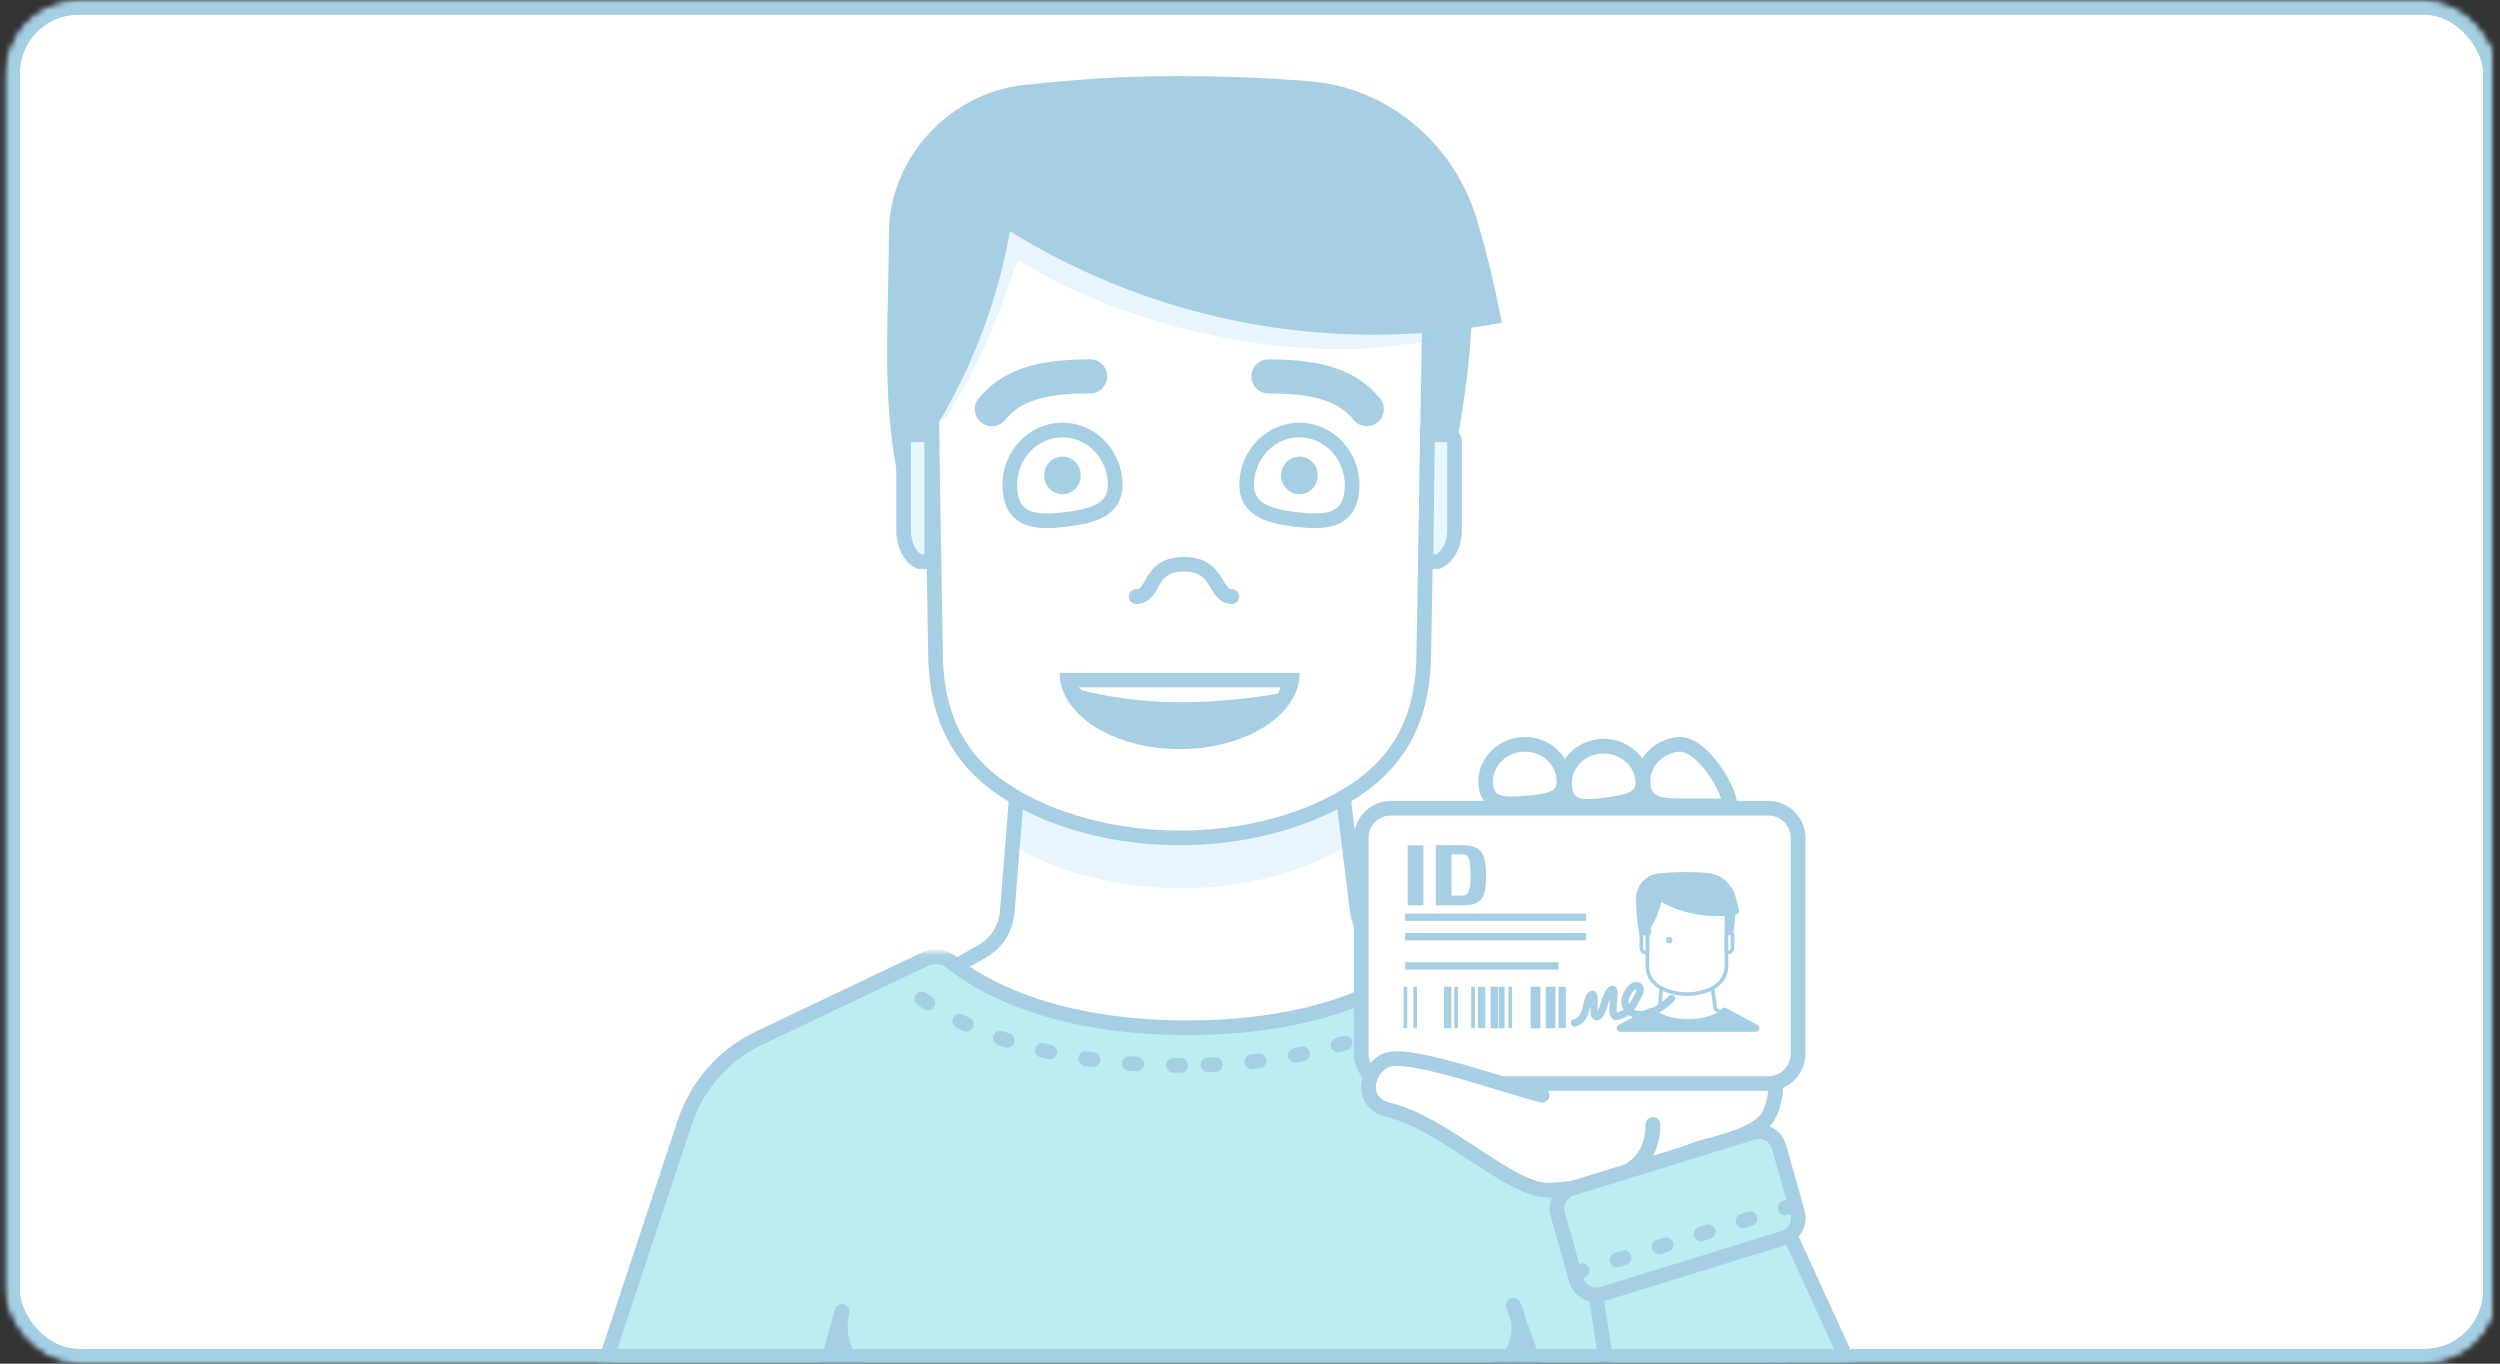 <?xml version="1.0" encoding="UTF-8" standalone="no"?>
<svg width="341px" height="186px" viewBox="0 0 341 186" version="1.1" xmlns="http://www.w3.org/2000/svg" xmlns:xlink="http://www.w3.org/1999/xlink">
    <rect x="0" y="0" width="341" height="186" fill="#333333" stroke="none"/>
    <!-- Generator: Sketch 3.8.2 (29753) - http://www.bohemiancoding.com/sketch -->
    <title>sample-selfie-card</title>
    <desc>Created with Sketch.</desc>
    <defs>
        <rect id="path-1" x="0.701" y="0" width="340" height="186" rx="10"></rect>
        <mask id="mask-2" maskContentUnits="userSpaceOnUse" maskUnits="objectBoundingBox" x="0" y="0" width="340" height="186" fill="white">
            <use xlink:href="#path-1"></use>
        </mask>
        <mask id="mask-4" maskContentUnits="userSpaceOnUse" maskUnits="objectBoundingBox" x="0" y="0" width="340" height="186" fill="white">
            <use xlink:href="#path-1"></use>
        </mask>
        <polygon id="path-5" points="167.105 56.771 0.414 56.771 0.414 0.076 167.105 0.076"></polygon>
        <polygon id="path-7" points="167.105 56.771 0.414 56.771 0.414 0.076 167.105 0.076"></polygon>
        <polygon id="path-9" points="0.441 26.732 39.02 26.732 39.02 0.683 0.441 0.683"></polygon>
        <polygon id="path-11" points="0.441 26.732 39.02 26.732 39.02 0.683 0.441 0.683"></polygon>
        <rect id="path-13" x="0.701" y="0" width="340" height="186" rx="10"></rect>
        <mask id="mask-14" maskContentUnits="userSpaceOnUse" maskUnits="objectBoundingBox" x="0" y="0" width="340" height="186" fill="white">
            <use xlink:href="#path-13"></use>
        </mask>
        <mask id="mask-16" maskContentUnits="userSpaceOnUse" maskUnits="objectBoundingBox" x="0" y="0" width="340" height="186" fill="white">
            <use xlink:href="#path-13"></use>
        </mask>
    </defs>
    <g id="Actual" stroke="none" stroke-width="1" fill="none" fill-rule="evenodd">
        <g id="Artboard-1-Copy-2" transform="translate(-826, -349)">
            <g id="sample-selfie-card" transform="translate(826, 349)">
                <g id="Page-1">
                    <mask id="mask-3" fill="white">
                        <use xlink:href="#path-1"></use>
                    </mask>
                    <g id="Mask" stroke="#A5CFE3" mask="url(#mask-2)" stroke-width="4" fill="#FFFFFF">
                        <use mask="url(#mask-4)" xlink:href="#path-1"></use>
                    </g>
                    <g opacity="0.796" mask="url(#mask-3)">
                        <g transform="translate(79.627, 10.85)">
                            <path d="M114.486,26.9 L114.486,48.45 L118.264,48.45 C119.843,39.619 120.264,33.623 120.252,26.324 C118.344,26.567 116.422,26.759 114.486,26.9 L114.486,26.9 Z" id="Fill-1" stroke="none" fill="#8FC3DC" fill-rule="evenodd"></path>
                            <path d="M114.486,26.9 L114.486,48.45 L118.264,48.45 C119.843,39.619 120.264,33.623 120.252,26.324 C118.344,26.567 116.422,26.759 114.486,26.9 L114.486,26.9 Z" id="Stroke-3" stroke="#8FC3DC" stroke-width="2" fill="none"></path>
                            <path d="M137.264,133.844 L109.267,118.861 C107.191,117.75 105.774,115.641 105.477,113.224 L103.47,96.836 L59.091,96.836 L57.763,113.507 C57.582,115.774 56.318,117.792 54.402,118.872 L27.827,133.844 L137.264,133.844 Z" id="Fill-5" stroke="none" fill="#FFFFFF" fill-rule="evenodd"></path>
                            <path d="M137.264,133.844 L109.267,118.861 C107.191,117.75 105.774,115.641 105.477,113.224 L103.47,96.836 L59.091,96.836 L57.763,113.507 C57.582,115.774 56.318,117.792 54.402,118.872 L27.827,133.844 L137.264,133.844 L137.264,133.844 Z" id="Stroke-7" stroke="#8FC3DC" stroke-width="2" fill="none"></path>
                            <path d="M103.702,104.789 L103.569,99.273 L59.19,98.387 L59.102,104.815 C65.162,108.32 73.16,110.311 81.38,110.311 C89.62,110.311 97.637,108.31 103.702,104.789" id="Fill-9" stroke="none" fill="#76C5EC" fill-rule="evenodd" opacity="0.2"></path>
                            <path d="M81.281,103.442 C72.328,103.442 63.632,101.086 57.423,96.976 C50.445,92.358 47.972,85.927 47.972,77.864 L46.907,14.992 L81.281,13.641 L115.654,14.992 L114.589,77.864 C114.589,85.927 112.116,92.358 105.139,96.976 C98.93,101.086 90.234,103.442 81.281,103.442" id="Fill-11" stroke="none" fill="#FFFFFF" fill-rule="evenodd"></path>
                            <path d="M81.281,103.442 C72.328,103.442 63.632,101.086 57.423,96.976 C50.445,92.358 47.972,85.927 47.972,77.864 L46.907,14.992 L81.281,13.641 L115.654,14.992 L114.589,77.864 C114.589,85.927 112.116,92.358 105.139,96.976 C98.93,101.086 90.234,103.442 81.281,103.442 L81.281,103.442 Z" id="Stroke-13" stroke="#8FC3DC" stroke-width="2" fill="none"></path>
                            <path d="M116.11,23.033 C113.1,12.717 109.662,8.003 99.369,7.198 C93.479,6.738 87.529,6.502 81.526,6.502 C73.646,6.502 68.4,6.906 60.718,7.694 C51.183,8.673 43.104,17.032 43.104,27.044 C43.104,37.123 44.239,49.509 44.239,49.509 L49.533,45.965 C54.445,37.788 55.787,34.351 59.209,24.584 C73.886,33.937 98.397,39.581 116.398,35.357 C116.398,35.357 117.462,27.665 116.11,23.033" id="Fill-15" stroke="none" fill="#76C5EC" fill-rule="evenodd" opacity="0.209"></path>
                            <path d="M120.957,19.674 C117.947,9.357 109.178,2.029 98.885,1.223 C92.995,0.762 87.045,0.528 81.043,0.528 C73.162,0.528 67.916,0.932 60.234,1.72 C50.699,2.699 42.619,11.058 42.619,21.07 C42.619,31.149 41.728,41.21 43.329,51.149 L43.51,52.273 C43.525,52.27 43.54,52.268 43.555,52.267 C43.563,52.256 43.756,52.256 43.756,52.256 L47.484,52.256 L47.484,46.384 C52.395,38.208 55.827,28.963 57.386,19.059 C72.063,28.411 89.307,33.8 107.757,33.8 C113.311,33.8 118.755,33.31 124.053,32.372 C123.22,28.141 122.309,24.306 120.957,19.674" id="Fill-17" stroke="none" fill="#8FC3DC" fill-rule="evenodd"></path>
                            <path d="M120.957,19.674 C117.947,9.357 109.178,2.029 98.885,1.223 C92.995,0.762 87.045,0.528 81.043,0.528 C73.162,0.528 67.916,0.932 60.234,1.72 C50.699,2.699 42.619,11.058 42.619,21.07 C42.619,31.149 41.728,41.21 43.329,51.149 L43.51,52.273 C43.525,52.27 43.54,52.268 43.555,52.267 C43.563,52.256 43.756,52.256 43.756,52.256 L47.484,52.256 L47.484,46.384 C52.395,38.208 55.827,28.963 57.386,19.059 C72.063,28.411 89.307,33.8 107.757,33.8 C113.311,33.8 118.755,33.31 124.053,32.372 C123.22,28.141 122.309,24.306 120.957,19.674 L120.957,19.674 Z" id="Stroke-19" stroke="#8FC3DC" stroke-width="2" fill="none"></path>
                            <path d="M45.871,48.466 L44.351,48.466 C43.954,48.466 43.629,48.905 43.629,49.445 L43.629,61.531 C43.629,63.49 44.57,65.158 45.871,65.749 L47.2,65.749 L47.327,57.107 L47.454,48.466 L45.871,48.466 Z" id="Fill-21" stroke="none" fill="#DFF6FF" fill-rule="evenodd"></path>
                            <path d="M45.754,48.466 L44.313,48.466 C43.937,48.466 43.629,48.905 43.629,49.445 L43.629,61.531 C43.629,63.49 44.52,65.158 45.754,65.749 L47.454,65.749 L47.454,48.466 L45.754,48.466 L45.754,48.466 Z" id="Stroke-23" stroke="#8FC3DC" stroke-width="2" fill="none"></path>
                            <path d="M117.381,48.466 L118.844,48.466 C119.228,48.466 119.54,48.905 119.54,49.445 L119.54,61.531 C119.54,63.49 118.634,65.158 117.381,65.749 L115.654,65.749 L115.654,48.466 L117.381,48.466 Z" id="Fill-25" stroke="none" fill="#DFF6FF" fill-rule="evenodd"></path>
                            <path d="M118.044,48.466 C118.443,48.466 118.768,48.905 118.768,49.445 L118.768,61.531 C118.768,63.49 117.827,65.158 116.526,65.749 L114.87,65.749 L115.083,48.466 L116.526,48.466 L118.044,48.466 Z" id="Stroke-27" stroke="#8FC3DC" stroke-width="2" fill="none"></path>
                            <path d="M72.443,54.447 C72.906,58.571 69.767,59.51 65.821,59.994 C61.874,60.478 58.613,60.323 58.15,56.198 C57.688,52.074 60.512,48.339 64.458,47.855 C68.406,47.372 71.98,50.323 72.443,54.447 L72.443,54.447 Z" id="Stroke-29" stroke="#8FC3DC" stroke-width="2" fill="none"></path>
                            <path d="M90.465,54.447 C90.002,58.571 93.141,59.51 97.087,59.994 C101.034,60.478 104.295,60.323 104.758,56.198 C105.22,52.074 102.396,48.339 98.45,47.855 C94.502,47.372 90.928,50.323 90.465,54.447 L90.465,54.447 Z" id="Stroke-31" stroke="#8FC3DC" stroke-width="2" fill="none"></path>
                            <path d="M57.439,46.445 C59.516,43.929 62.68,42.814 69.075,42.814 C70.355,42.814 71.393,41.773 71.393,40.489 C71.393,39.205 70.355,38.164 69.075,38.164 C61.424,38.164 56.956,39.739 53.868,43.48 C53.052,44.47 53.19,45.935 54.176,46.754 C55.162,47.573 56.623,47.435 57.439,46.445 L57.439,46.445 Z" id="Stroke-33" stroke="none" fill="#8FC3DC" fill-rule="evenodd"></path>
                            <path d="M108.593,43.48 C105.506,39.739 101.038,38.164 93.387,38.164 C92.107,38.164 91.069,39.205 91.069,40.489 C91.069,41.773 92.107,42.814 93.387,42.814 C99.782,42.814 102.946,43.929 105.022,46.445 C105.839,47.435 107.3,47.573 108.286,46.754 C109.272,45.935 109.41,44.47 108.593,43.48 L108.593,43.48 Z" id="Stroke-35" stroke="none" fill="#8FC3DC" fill-rule="evenodd"></path>
                            <path d="M97.65,80.929 C97.65,86.671 90.321,91.326 81.281,91.326 C72.24,91.326 64.912,86.671 64.912,80.929 L97.65,80.929 Z" id="Fill-37" stroke="none" fill="#8FC3DC" fill-rule="evenodd"></path>
                            <path d="M75.333,70.531 C78.017,70.531 76.817,66.109 81.897,66.109 C86.742,66.109 85.967,70.531 88.396,70.531" id="Stroke-39" stroke="#8FC3DC" stroke-width="2" stroke-linecap="round" stroke-linejoin="round" fill="none"></path>
                            <path d="M99.119,53.995 C99.119,54.864 98.445,55.568 97.614,55.568 C96.782,55.568 96.108,54.864 96.108,53.995 C96.108,53.126 96.782,52.422 97.614,52.422 C98.445,52.422 99.119,53.126 99.119,53.995" id="Fill-41" stroke="none" fill="#8FC3DC" fill-rule="evenodd"></path>
                            <path d="M99.119,53.995 C99.119,54.864 98.445,55.568 97.614,55.568 C96.782,55.568 96.108,54.864 96.108,53.995 C96.108,53.126 96.782,52.422 97.614,52.422 C98.445,52.422 99.119,53.126 99.119,53.995 L99.119,53.995 Z" id="Stroke-43" stroke="#8FC3DC" stroke-width="2" fill="none"></path>
                            <path d="M66.8,53.995 C66.8,54.864 66.126,55.568 65.295,55.568 C64.463,55.568 63.789,54.864 63.789,53.995 C63.789,53.126 64.463,52.422 65.295,52.422 C66.126,52.422 66.8,53.126 66.8,53.995" id="Fill-45" stroke="none" fill="#8FC3DC" fill-rule="evenodd"></path>
                            <path d="M66.8,53.995 C66.8,54.864 66.126,55.568 65.295,55.568 C64.463,55.568 63.789,54.864 63.789,53.995 C63.789,53.126 64.463,52.422 65.295,52.422 C66.126,52.422 66.8,53.126 66.8,53.995 L66.8,53.995 Z" id="Stroke-47" stroke="#8FC3DC" stroke-width="2" fill="none"></path>
                            <path d="M94.707,83.751 C94.707,83.751 88.892,84.932 81.281,84.932 C73.669,84.932 67.898,83.294 67.898,83.294 L67.498,82.906 L95.063,82.906 L94.707,83.751 Z" id="Fill-49" stroke="none" fill="#FFFFFF" fill-rule="evenodd"></path>
                            <g id="Group-53" stroke="none" stroke-width="1" fill="none" fill-rule="evenodd" transform="translate(0, 118.923)">
                                <mask id="mask-6" fill="white">
                                    <use xlink:href="#path-5"></use>
                                </mask>
                                <g id="Clip-52"></g>
                                <path d="M140.834,11.965 L115.623,0.076 C115.623,0.076 107.049,10.412 82.343,10.412 C63.258,10.412 53.532,4.244 50.095,1.438 C49.113,0.637 47.754,0.487 46.608,1.031 L23.943,11.806 C19.133,14.094 15.472,18.222 13.808,23.241 L-0.68,66.918 L167.105,67.268 L150.829,22.862 C149.073,18.072 145.483,14.157 140.834,11.965" id="Fill-51" fill="#ADE8EE" mask="url(#mask-6)"></path>
                            </g>
                            <g id="Group-56" stroke="none" stroke-width="1" fill="none" fill-rule="evenodd" transform="translate(0, 118.923)">
                                <mask id="mask-8" fill="white">
                                    <use xlink:href="#path-7"></use>
                                </mask>
                                <g id="Clip-55"></g>
                                <path d="M140.834,11.965 L115.623,0.076 C115.623,0.076 107.049,10.412 82.343,10.412 C63.258,10.412 53.532,4.244 50.095,1.438 C49.113,0.637 47.754,0.487 46.608,1.031 L23.943,11.806 C19.133,14.094 15.472,18.222 13.808,23.241 L-0.68,66.918 L167.105,67.268 L150.829,22.862 C149.073,18.072 145.483,14.157 140.834,11.965 L140.834,11.965 Z" id="Stroke-54" stroke="#8FC3DC" stroke-width="2" mask="url(#mask-8)"></path>
                            </g>
                            <path d="M81.416,134.476 C53.22,134.476 42.924,122.713 42.924,122.713" id="Stroke-57" stroke="#8FC3DC" stroke-width="2" stroke-linecap="round" stroke-linejoin="round" stroke-dasharray="1,5" fill="none"></path>
                            <path d="M119.397,122.713 C119.397,122.713 109.612,134.477 81.417,134.477" id="Stroke-59" stroke="#8FC3DC" stroke-width="2" stroke-linecap="round" stroke-linejoin="round" stroke-dasharray="1,5" fill="none"></path>
                            <g id="Group-64" stroke="none" stroke-width="1" fill="none" fill-rule="evenodd" transform="translate(29.913, 166.764)">
                                <path d="M0.302,19.135 C0.971,16.993 4.919,2.56 5.586,0.417 C4.036,3.182 4.931,7.145 7.5,8.893" id="Fill-61" fill="#8FC3DC"></path>
                                <path d="M0.302,19.135 C0.971,16.993 4.651,3.41 5.318,1.267 C4.651,4.168 5.423,7.563 7.992,9.311" id="Stroke-63" stroke="#8FC3DC" stroke-width="2" stroke-linecap="round" stroke-linejoin="round"></path>
                            </g>
                            <g id="Group-68" stroke="none" stroke-width="1" fill="none" fill-rule="evenodd" transform="translate(124.856, 166.764)">
                                <path d="M8.709,19.135 C8.041,16.993 2.591,2.56 1.923,0.417 C3.474,3.182 2.579,7.145 0.009,8.893" id="Fill-65" fill="#8FC3DC"></path>
                                <path d="M8.709,19.135 C8.041,16.993 2.591,2.56 1.923,0.417 C3.474,3.182 2.579,7.145 0.009,8.893" id="Stroke-67" stroke="#8FC3DC" stroke-width="2" stroke-linecap="round" stroke-linejoin="round"></path>
                            </g>
                            <path d="M140.073,150.065 C142.933,150.065 150.121,146.279 152.66,145.615 C155.199,144.951 160.179,143.785 161.533,141.443 C163.042,138.831 162.553,135.206 162.548,134.836 C162.499,131.764 161.384,132.03 161.336,128.958 C161.324,128.196 161.302,127.397 160.942,126.733 C160.582,126.07 159.764,125.612 159.104,125.939 C150.111,125.515 141.1,115.742 132.106,115.318 C128.97,115.17 125.626,116.187 122.93,117.869 C119.942,119.733 118.381,122.487 118.703,126.107 C119.027,129.728 121.036,133.04 123.726,135.347 C126.416,137.653 130.954,150.068 140.073,150.065" id="Fill-69" stroke="none" fill="#FFFFFF" fill-rule="evenodd"></path>
                            <path d="M140.073,150.065 C142.933,150.065 150.121,146.279 152.66,145.615 C155.199,144.951 160.179,143.785 161.533,141.443 C163.042,138.831 162.553,135.206 162.548,134.836 C162.499,131.764 161.384,132.03 161.336,128.958 C161.324,128.196 161.302,127.397 160.942,126.733 C160.582,126.07 159.764,125.612 159.104,125.939 C150.111,125.515 141.1,115.742 132.106,115.318 C128.97,115.17 125.626,116.187 122.93,117.869 C119.942,119.733 118.381,122.487 118.703,126.107 C119.027,129.728 121.036,133.04 123.726,135.347 C126.416,137.653 130.954,150.068 140.073,150.065 L140.073,150.065 Z" id="Stroke-71" stroke="#8FC3DC" stroke-width="2" fill="none"></path>
                            <path d="M161.594,136.939 L110.085,136.939 C107.855,136.939 106.048,135.125 106.048,132.885 L106.048,103.444 C106.048,101.205 107.855,99.39 110.085,99.39 L161.594,99.39 C163.823,99.39 165.631,101.205 165.631,103.444 L165.631,132.885 C165.631,135.125 163.823,136.939 161.594,136.939" id="Fill-73" stroke="none" fill="#FFFFFF" fill-rule="evenodd"></path>
                            <path d="M161.594,136.939 L110.085,136.939 C107.855,136.939 106.048,135.125 106.048,132.885 L106.048,103.444 C106.048,101.205 107.855,99.39 110.085,99.39 L161.594,99.39 C163.823,99.39 165.631,101.205 165.631,103.444 L165.631,132.885 C165.631,135.125 163.823,136.939 161.594,136.939 L161.594,136.939 Z" id="Stroke-75" stroke="#8FC3DC" stroke-width="2" fill="none"></path>
                            <path d="M155.543,99.39 L149.089,99.39 C146.5,99.39 143.939,99.347 143.664,96.274 C143.388,93.2 145.548,90.475 148.489,90.187 C151.431,89.899 155.291,96.315 155.543,99.39" id="Fill-77" stroke="none" fill="#FFFFFF" fill-rule="evenodd"></path>
                            <path d="M156.38,99.068 L149.926,99.068 C147.337,99.068 144.776,99.028 144.5,96.229 C144.225,93.428 146.385,90.946 149.326,90.684 C152.268,90.421 156.128,96.266 156.38,99.068 L156.38,99.068 Z" id="Stroke-79" stroke="#8FC3DC" stroke-width="2" fill="none"></path>
                            <path d="M144.413,94.962 C144.826,98.018 142.472,98.495 139.547,98.926 C136.622,99.359 134.234,99.584 133.821,96.528 C133.407,93.471 135.443,90.643 138.367,90.21 C141.293,89.779 144,91.906 144.413,94.962" id="Fill-81" stroke="none" fill="#FFFFFF" fill-rule="evenodd"></path>
                            <path d="M144.413,95.309 C144.826,98.094 142.472,98.527 139.547,98.921 C136.622,99.315 134.234,99.52 133.821,96.735 C133.407,93.951 135.443,91.375 138.367,90.98 C141.293,90.587 144,92.525 144.413,95.309 L144.413,95.309 Z" id="Stroke-83" stroke="#8FC3DC" stroke-width="2" fill="none"></path>
                            <path d="M133.69,95.241 C133.961,98.315 131.586,98.67 128.645,98.952 C125.702,99.234 123.307,99.337 123.037,96.262 C122.768,93.188 124.934,90.468 127.875,90.186 C130.816,89.904 133.42,92.167 133.69,95.241" id="Fill-85" stroke="none" fill="#FFFFFF" fill-rule="evenodd"></path>
                            <path d="M133.69,95.302 C133.961,98.103 131.586,98.426 128.645,98.682 C125.702,98.94 123.307,99.033 123.037,96.233 C122.768,93.432 124.934,90.954 127.875,90.697 C130.816,90.44 133.42,92.502 133.69,95.302 L133.69,95.302 Z" id="Stroke-87" stroke="#8FC3DC" stroke-width="2" fill="none"></path>
                            <g id="Group-92" stroke="none" stroke-width="1" fill="none" fill-rule="evenodd" transform="translate(106.357, 133.387)">
                                <path d="M39.471,9.131 C39.471,13.706 36.809,17.467 25.43,18.105 C20.195,18.399 11.149,9.009 3.469,7.175 C-1.188,6.063 0.769,0.708 3.67,0.222 C7.498,-0.421 19.51,3.968 24.365,5.158" id="Fill-89" fill="#FFFFFF"></path>
                                <path d="M39.471,9.131 C39.471,13.706 36.809,17.467 25.43,18.105 C20.195,18.399 11.149,9.009 3.469,7.175 C-1.188,6.063 0.769,0.708 3.67,0.222 C7.498,-0.421 19.51,3.968 24.365,5.158" id="Stroke-91" stroke="#8FC3DC" stroke-width="2" stroke-linecap="round" stroke-linejoin="round"></path>
                            </g>
                            <g id="Group-95" stroke="none" stroke-width="1" fill="none" fill-rule="evenodd" transform="translate(136.27, 148.963)">
                                <mask id="mask-10" fill="white">
                                    <use xlink:href="#path-9"></use>
                                </mask>
                                <g id="Clip-94"></g>
                                <path d="M27.644,55.989 L27.644,55.989 C17.971,58.979 7.902,52.769 5.731,42.477 L0.441,8.148 L24.594,0.683 L38.771,31.602 C42.731,41.57 37.549,52.927 27.644,55.989" id="Fill-93" fill="#ADE8EE" mask="url(#mask-10)"></path>
                            </g>
                            <g id="Group-98" stroke="none" stroke-width="1" fill="none" fill-rule="evenodd" transform="translate(136.27, 148.963)">
                                <mask id="mask-12" fill="white">
                                    <use xlink:href="#path-11"></use>
                                </mask>
                                <g id="Clip-97"></g>
                                <path d="M27.644,55.989 L27.644,55.989 C17.971,58.979 7.902,52.769 5.731,42.477 L0.441,8.148 L24.594,0.683 L38.771,31.602 C42.731,41.57 37.549,52.927 27.644,55.989 L27.644,55.989 Z" id="Stroke-96" stroke="#8FC3DC" stroke-width="2" mask="url(#mask-12)"></path>
                            </g>
                            <path d="M163.652,158.014 L138.948,165.649 C137.422,166.121 135.809,165.241 135.373,163.699 L132.847,154.776 C132.424,153.281 133.268,151.719 134.748,151.261 L159.45,143.626 C160.976,143.155 162.59,144.035 163.027,145.577 L165.553,154.5 C165.976,155.995 165.132,157.556 163.652,158.014" id="Fill-99" stroke="none" fill="#ADE8EE" fill-rule="evenodd"></path>
                            <path d="M163.652,158.014 L138.948,165.649 C137.422,166.121 135.809,165.241 135.373,163.699 L132.847,154.776 C132.424,153.281 133.268,151.719 134.748,151.261 L159.45,143.626 C160.976,143.155 162.59,144.035 163.027,145.577 L165.553,154.5 C165.976,155.995 165.132,157.556 163.652,158.014 L163.652,158.014 Z" id="Stroke-101" stroke="#8FC3DC" stroke-width="2" fill="none"></path>
                            <path d="M135.205,162.768 L165.352,153.45" id="Stroke-103" stroke="#8FC3DC" stroke-width="2" stroke-linecap="round" stroke-linejoin="round" stroke-dasharray="1,5" fill="none"></path>
                            <path d="M155.676,113.206 L155.676,116.455 L156.269,116.455 C156.517,115.124 156.582,114.219 156.58,113.119 C156.281,113.156 155.98,113.185 155.676,113.206" id="Fill-105" stroke="none" fill="#ACC9D7" fill-rule="evenodd"></path>
                            <path d="M155.676,113.206 L155.676,116.455 L156.269,116.455 C156.517,115.124 156.582,114.219 156.58,113.119 C156.281,113.156 155.98,113.185 155.676,113.206 L155.676,113.206 Z" id="Stroke-107" stroke="#8FC3DC" stroke-width="1" stroke-linecap="round" stroke-linejoin="round" fill="none"></path>
                            <polygon id="Fill-109" stroke="none" fill="#FFFFFF" fill-rule="evenodd" points="159.249 129.331 154.337 126.804 153.947 123.751 146.985 123.751 146.731 126.812 142.081 129.331"></polygon>
                            <polygon id="Stroke-111" stroke="#8FC3DC" stroke-width="0.5" stroke-linecap="round" stroke-linejoin="round" fill="none" points="159.249 129.331 154.337 126.804 153.947 123.751 146.985 123.751 146.731 126.812 142.081 129.331"></polygon>
                            <path d="M150.466,124.747 C149.062,124.747 147.698,124.392 146.724,123.772 C145.628,123.076 145.073,122.106 145.073,120.891 L145.073,111.41 L150.466,111.207 L155.86,111.41 L155.86,120.891 C155.86,122.106 155.305,123.076 154.21,123.772 C153.235,124.392 151.871,124.747 150.466,124.747" id="Fill-113" stroke="none" fill="#FFFFFF" fill-rule="evenodd"></path>
                            <path d="M150.466,124.747 C149.062,124.747 147.698,124.392 146.724,123.772 C145.628,123.076 145.073,122.106 145.073,120.891 L145.073,111.41 L150.466,111.207 L155.86,111.41 L155.86,120.891 C155.86,122.106 155.305,123.076 154.21,123.772 C153.235,124.392 151.871,124.747 150.466,124.747 L150.466,124.747 Z" id="Stroke-115" stroke="#8FC3DC" stroke-width="0.5" stroke-linecap="round" stroke-linejoin="round" fill="none"></path>
                            <path d="M149.08,117.359 C149.153,117.981 148.66,118.123 148.041,118.196 C147.421,118.268 146.911,118.245 146.838,117.623 C146.765,117.001 147.208,116.438 147.827,116.366 C148.446,116.292 149.007,116.737 149.08,117.359" id="Fill-117" stroke="none" fill="#FFFFFF" fill-rule="evenodd"></path>
                            <path d="M156.593,111.486 C156.121,109.931 154.745,108.826 153.13,108.705 C152.206,108.635 151.273,108.599 150.332,108.599 C149.095,108.599 147.872,108.66 146.668,108.779 C145.171,108.927 144.037,110.187 144.037,111.697 C144.037,113.216 144.163,114.734 144.414,116.233 L144.443,116.402 C144.445,116.402 144.448,116.401 144.45,116.401 C144.451,116.399 144.481,116.399 144.481,116.399 L145.066,116.399 L145.066,115.514 C145.837,114.281 146.375,112.887 146.62,111.394 C148.922,112.804 151.628,113.616 154.523,113.616 C155.394,113.616 156.248,113.542 157.079,113.401 C156.948,112.762 156.805,112.185 156.593,111.486" id="Fill-125" stroke="none" fill="#8FC3DC" fill-rule="evenodd"></path>
                            <path d="M156.593,111.486 C156.121,109.931 154.745,108.826 153.13,108.705 C152.206,108.635 151.273,108.599 150.332,108.599 C149.095,108.599 147.872,108.66 146.668,108.779 C145.171,108.927 144.037,110.187 144.037,111.697 C144.037,113.216 144.163,114.734 144.414,116.233 L144.443,116.402 C144.445,116.402 144.448,116.401 144.45,116.401 C144.451,116.399 144.481,116.399 144.481,116.399 L145.066,116.399 L145.066,115.514 C145.837,114.281 146.375,112.887 146.62,111.394 C148.922,112.804 151.628,113.616 154.523,113.616 C155.394,113.616 156.248,113.542 157.079,113.401 C156.948,112.762 156.805,112.185 156.593,111.486 L156.593,111.486 Z" id="Stroke-127" stroke="#8FC3DC" stroke-width="1" stroke-linecap="round" stroke-linejoin="round" fill="none"></path>
                            <path d="M144.707,116.458 L144.398,116.458 C144.317,116.458 144.25,116.524 144.25,116.605 L144.25,118.428 C144.25,118.723 144.442,118.974 144.707,119.063 L145.071,119.063 L145.071,116.458 L144.707,116.458 Z" id="Fill-129" stroke="none" fill="#FFFFFF" fill-rule="evenodd"></path>
                            <path d="M144.707,116.458 L144.398,116.458 C144.317,116.458 144.25,116.524 144.25,116.605 L144.25,118.428 C144.25,118.723 144.442,118.974 144.707,119.063 L145.071,119.063 L145.071,116.458 L144.707,116.458 L144.707,116.458 Z" id="Stroke-131" stroke="#8FC3DC" stroke-width="0.5" stroke-linecap="round" stroke-linejoin="round" fill="none"></path>
                            <path d="M156.224,116.458 L156.533,116.458 C156.614,116.458 156.68,116.524 156.68,116.605 L156.68,118.428 C156.68,118.723 156.489,118.974 156.224,119.063 L155.859,119.063 L155.859,116.458 L156.224,116.458 Z" id="Fill-133" stroke="none" fill="#FFFFFF" fill-rule="evenodd"></path>
                            <path d="M156.224,116.458 L156.533,116.458 C156.614,116.458 156.68,116.524 156.68,116.605 L156.68,118.428 C156.68,118.723 156.489,118.974 156.224,119.063 L155.859,119.063 L155.859,116.458 L156.224,116.458 L156.224,116.458 Z" id="Stroke-135" stroke="#8FC3DC" stroke-width="0.5" stroke-linecap="round" stroke-linejoin="round" fill="none"></path>
                            <path d="M148.388,117.386 C148.388,117.57 148.239,117.718 148.055,117.718 C147.871,117.718 147.723,117.57 147.723,117.386 C147.723,117.202 147.871,117.054 148.055,117.054 C148.239,117.054 148.388,117.202 148.388,117.386" id="Fill-149" stroke="none" fill="#ACC9D7" fill-rule="evenodd"></path>
                            <path d="M148.388,117.386 C148.388,117.57 148.239,117.718 148.055,117.718 C147.871,117.718 147.723,117.57 147.723,117.386 C147.723,117.202 147.871,117.054 148.055,117.054 C148.239,117.054 148.388,117.202 148.388,117.386 L148.388,117.386 Z" id="Stroke-151" stroke="#8FC3DC" stroke-width="0.25" fill="none"></path>
                            <path d="M159.875,129.401 L155.585,127.092 C155.585,127.092 154.311,128.651 150.64,128.651 C146.97,128.651 145.63,127.092 145.63,127.092 L141.378,129.401 L159.875,129.401 Z" id="Fill-155" stroke="none" fill="#8FC3DC" fill-rule="evenodd"></path>
                            <path d="M159.875,129.401 L155.585,127.092 C155.585,127.092 154.311,128.651 150.64,128.651 C146.97,128.651 145.63,127.092 145.63,127.092 L141.378,129.401 L159.875,129.401 L159.875,129.401 Z" id="Stroke-157" stroke="#8FC3DC" stroke-width="1" stroke-linecap="round" stroke-linejoin="round" fill="none"></path>
                            <path d="M135.131,128.673 C137.019,128.235 136.59,125.507 137.417,124.843 C138.245,124.179 137.334,128.001 138.212,127.836 C139.089,127.67 139.301,124.528 140.212,124.127 C141.125,123.725 139.572,128.264 141.059,127.769 C142.547,127.274 142.974,126.635 143.92,124.744 C144.475,123.633 143.39,122.799 142.331,124.687 C141.011,127.039 144.154,129.416 148.377,125.344" id="Stroke-159" stroke="#8FC3DC" stroke-width="1" stroke-linecap="round" stroke-linejoin="round" fill="none"></path>
                            <path d="M112.027,114.257 L136.732,114.257" id="Stroke-161" stroke="#8FC3DC" stroke-width="1" fill="none"></path>
                            <path d="M112.027,116.914 L136.732,116.914" id="Stroke-163" stroke="#8FC3DC" stroke-width="1" fill="none"></path>
                            <path d="M112.027,120.9 L132.962,120.9" id="Stroke-165" stroke="#8FC3DC" stroke-width="1" fill="none"></path>
                            <path d="M112.068,123.752 L112.068,129.402" id="Stroke-167" stroke="#8FC3DC" stroke-width="0.5" fill="none"></path>
                            <path d="M113.399,123.751 L113.399,129.4" id="Stroke-169" stroke="#8FC3DC" stroke-width="0.5" fill="none"></path>
                            <path d="M117.831,123.751 L117.831,129.4" id="Stroke-171" stroke="#8FC3DC" stroke-width="1" fill="none"></path>
                            <path d="M118.988,123.751 L118.988,129.4" id="Stroke-173" stroke="#8FC3DC" stroke-width="0.5" fill="none"></path>
                            <path d="M121.302,123.751 L121.302,129.4" id="Stroke-175" stroke="#8FC3DC" stroke-width="0.5" fill="none"></path>
                            <path d="M122.46,123.751 L122.46,129.4" id="Stroke-177" stroke="#8FC3DC" stroke-width="1" fill="none"></path>
                            <path d="M124.195,123.751 L124.195,129.4" id="Stroke-179" stroke="#8FC3DC" stroke-width="1" fill="none"></path>
                            <path d="M124.195,123.751 L124.195,129.4" id="Stroke-181" stroke="#8FC3DC" stroke-width="0.5" fill="none"></path>
                            <path d="M125.353,123.751 L125.353,129.4" id="Stroke-183" stroke="#8FC3DC" stroke-width="0.5" fill="none"></path>
                            <path d="M125.038,123.751 L125.038,129.4" id="Stroke-185" stroke="#8FC3DC" stroke-width="0.5" fill="none"></path>
                            <path d="M126.368,123.751 L126.368,129.4" id="Stroke-187" stroke="#8FC3DC" stroke-width="0.5" fill="none"></path>
                            <path d="M129.403,123.751 L129.403,129.4" id="Stroke-189" stroke="#8FC3DC" stroke-width="0.5" fill="none"></path>
                            <path d="M129.982,123.751 L129.982,129.4" id="Stroke-191" stroke="#8FC3DC" stroke-width="1" fill="none"></path>
                            <path d="M131.717,123.751 L131.717,129.4" id="Stroke-193" stroke="#8FC3DC" stroke-width="1" fill="none"></path>
                            <path d="M132.296,123.751 L132.296,129.4" id="Stroke-195" stroke="#8FC3DC" stroke-width="0.5" fill="none"></path>
                            <path d="M133.453,123.751 L133.453,129.4" id="Stroke-197" stroke="#8FC3DC" stroke-width="1" fill="none"></path>
                            <polygon id="Fill-199" stroke="none" fill="#8FC3DC" fill-rule="evenodd" points="112.379 112.636 114.518 112.636 114.518 104.453 112.379 104.453"></polygon>
                            <path d="M118.366,105.681 L118.366,111.323 L119.721,111.323 C120.704,111.323 120.947,110.772 120.947,108.576 C120.947,105.988 120.691,105.681 119.721,105.681 L118.366,105.681 Z M116.213,104.417 L119.663,104.429 C122.087,104.442 123.072,105.079 123.072,108.576 C123.072,111.9 122.273,112.637 119.807,112.637 L116.213,112.637 L116.213,104.417 Z" id="Fill-201" stroke="none" fill="#8FC3DC" fill-rule="evenodd"></path>
                        </g>
                    </g>
                    <mask id="mask-15" fill="white">
                        <use xlink:href="#path-13"></use>
                    </mask>
                    <g id="Mask" stroke="#A5CFE3" mask="url(#mask-14)" stroke-width="4">
                        <use mask="url(#mask-16)" xlink:href="#path-13"></use>
                    </g>
                </g>
            </g>
        </g>
    </g>
</svg>